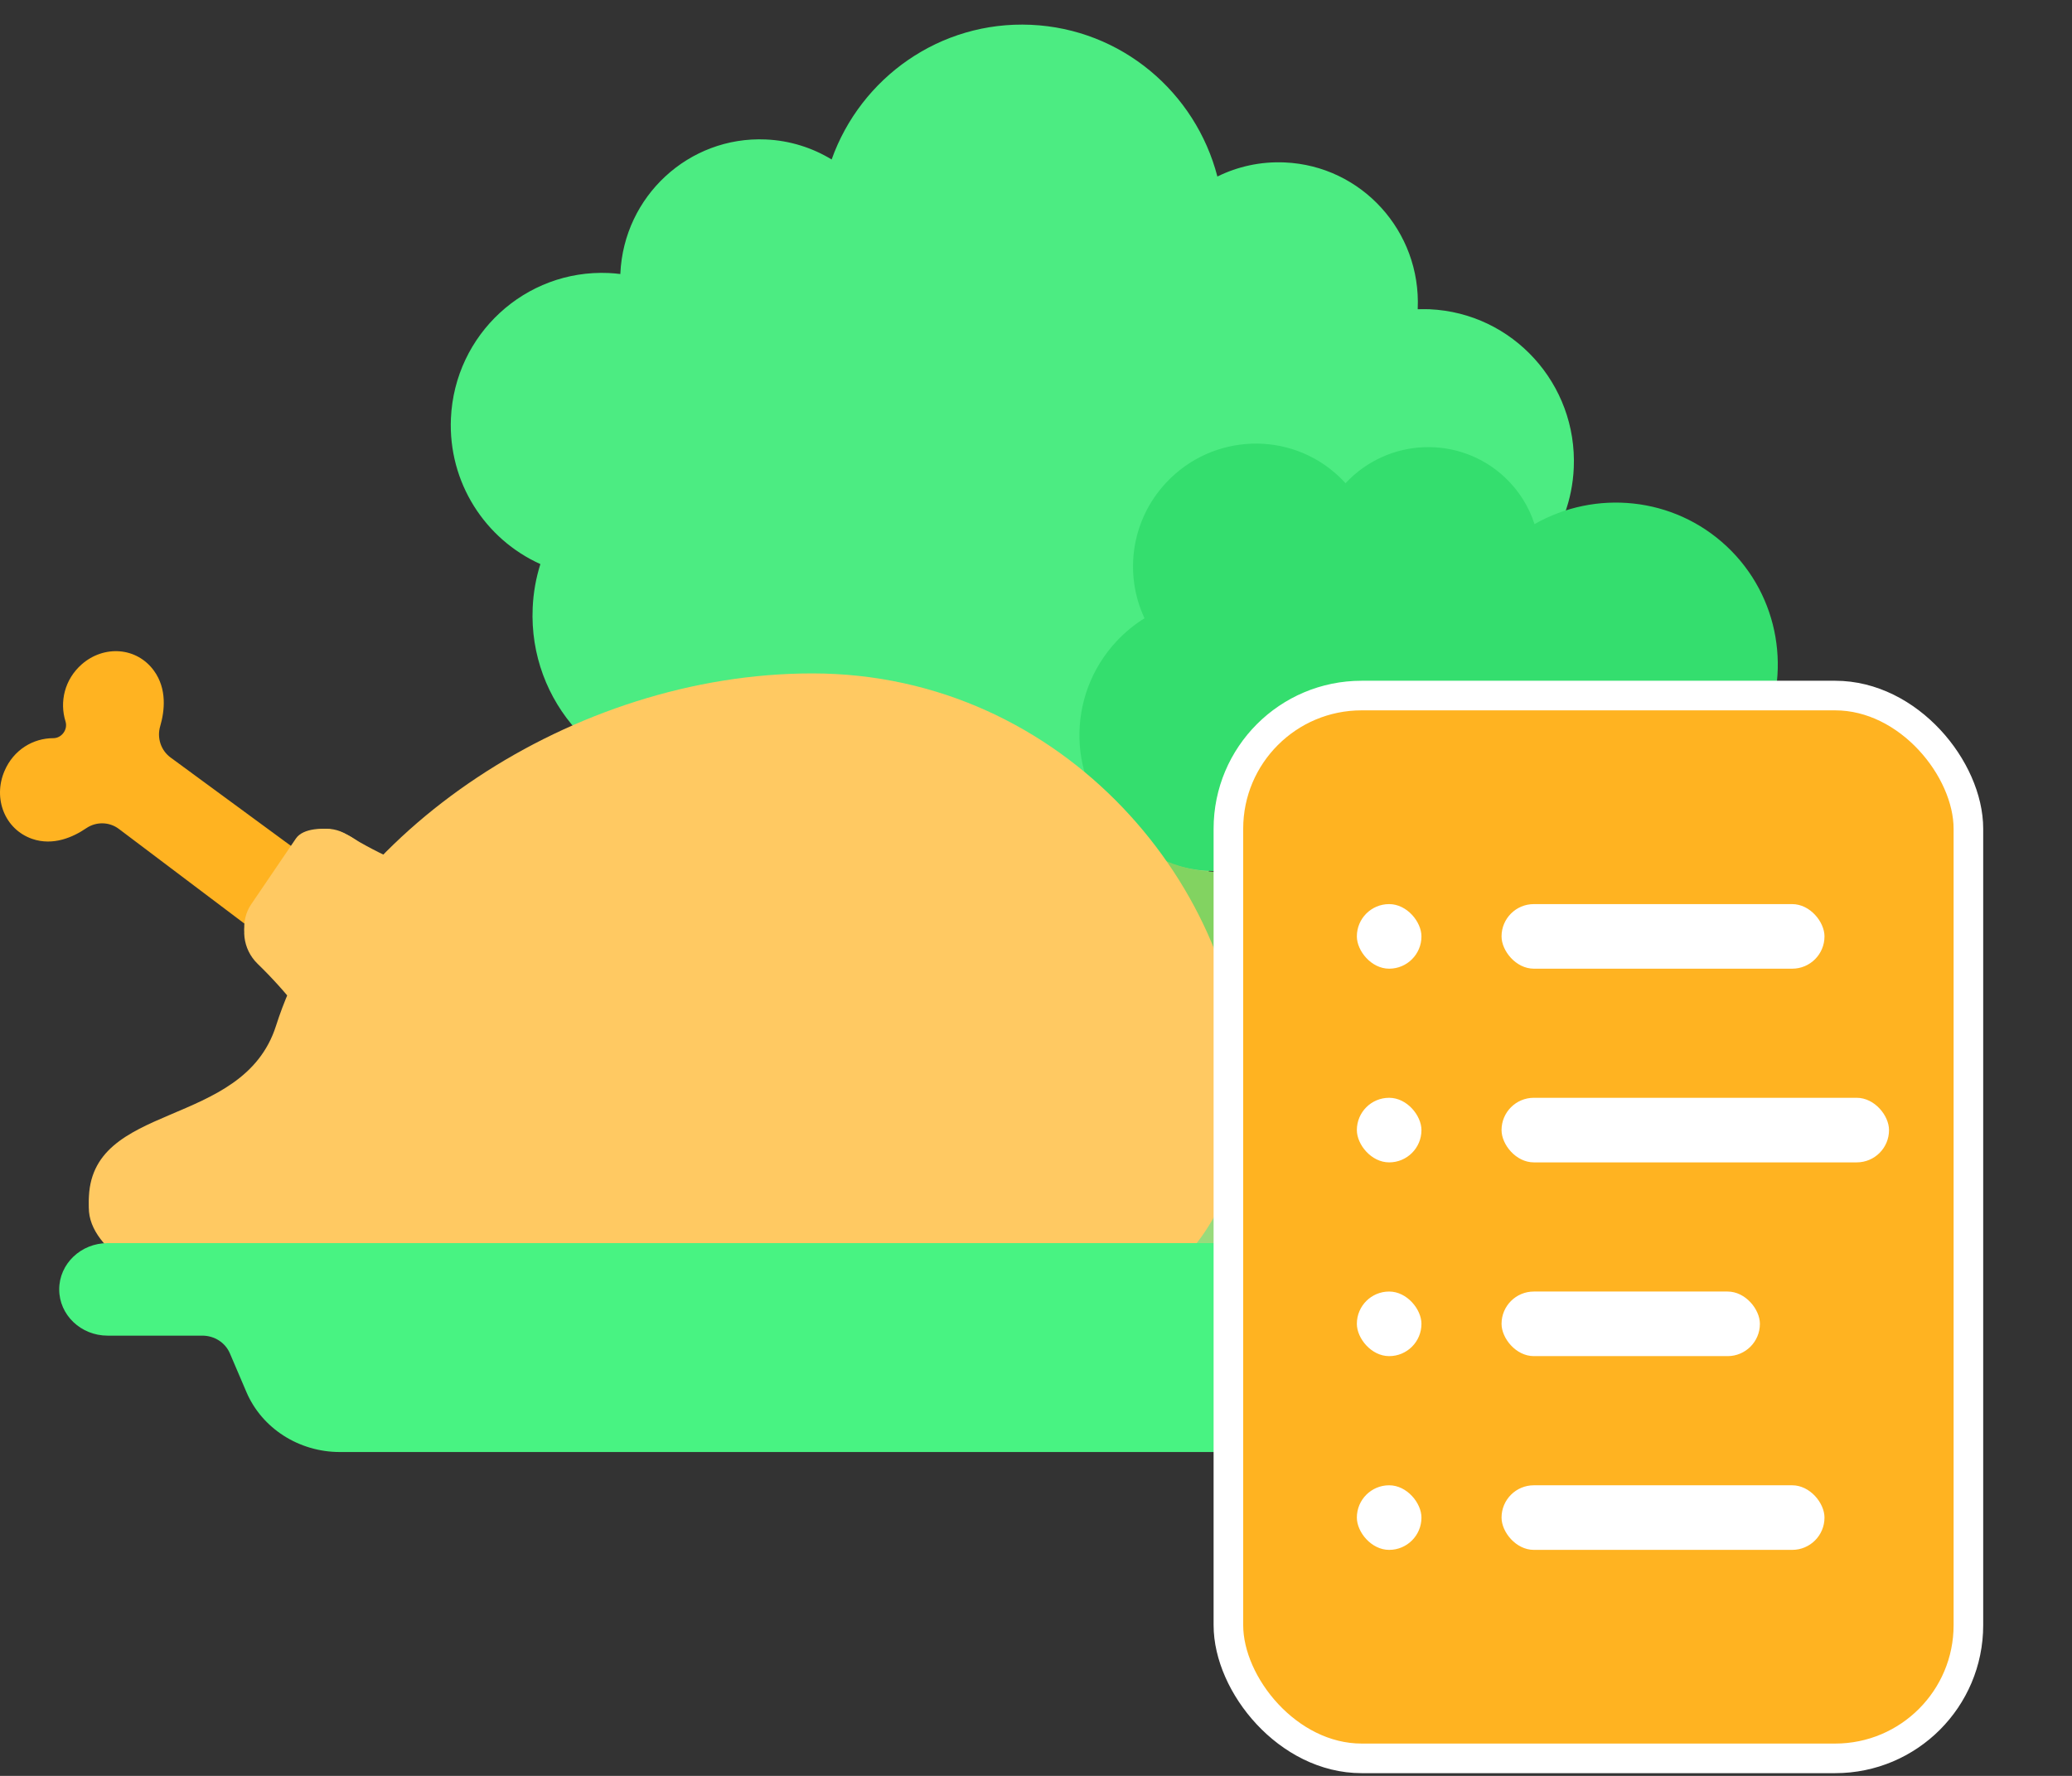 <svg width="35" height="30" viewBox="0 0 35 30" fill="none" xmlns="http://www.w3.org/2000/svg">
<rect x="0" y="0" width="35" height="30" fill="#333333" stroke="none"/>
<path d="M26.584 7.905C26.646 6.487 25.555 5.287 24.147 5.224C24.08 5.222 24.014 5.222 23.948 5.224C23.948 5.221 23.948 5.219 23.948 5.216C24.006 3.908 23 2.801 21.702 2.744C21.294 2.726 20.906 2.813 20.564 2.982C20.196 1.562 18.945 0.487 17.413 0.419C15.88 0.351 14.54 1.312 14.048 2.694C13.722 2.496 13.343 2.374 12.936 2.356C11.637 2.299 10.537 3.313 10.479 4.621C10.479 4.623 10.479 4.626 10.479 4.629C10.414 4.621 10.348 4.615 10.281 4.612C8.872 4.55 7.68 5.649 7.617 7.067C7.569 8.154 8.198 9.111 9.128 9.529C9.054 9.763 9.009 10.011 8.998 10.268C8.927 11.858 10.15 13.203 11.729 13.273C12.565 13.31 13.333 12.982 13.881 12.429C14.412 13.522 15.504 14.297 16.797 14.354C18.09 14.411 19.247 13.736 19.872 12.694C20.369 13.293 21.105 13.688 21.941 13.724C23.519 13.794 24.856 12.562 24.926 10.972C24.938 10.715 24.915 10.464 24.862 10.224C25.825 9.89 26.536 8.992 26.584 7.905Z" fill="#4CEC82"/>
<path d="M19.934 12.683C19.526 13.359 18.889 13.879 18.135 14.142C17.725 14.775 17.273 15.521 16.973 16.163C16.893 16.332 16.647 16.322 16.583 16.145C16.339 15.48 15.955 14.697 15.603 14.03C14.875 13.702 14.287 13.128 13.939 12.418C13.617 12.74 13.218 12.985 12.775 13.125C13.496 14.781 14.312 17.308 14.569 20.64C14.601 21.056 14.941 21.383 15.358 21.401L17.728 21.506C18.146 21.524 18.513 21.229 18.582 20.817C19.131 17.521 20.167 15.075 21.032 13.49C20.603 13.311 20.227 13.033 19.934 12.683Z" fill="#98DB7C"/>
<path d="M15.551 13.987C14.837 13.667 14.26 13.108 13.918 12.417C13.602 12.731 13.211 12.969 12.775 13.105C12.868 13.315 12.961 13.539 13.055 13.778L16.172 15.232C15.978 14.809 15.759 14.378 15.551 13.987Z" fill="#82D361"/>
<path d="M30.838 18.611C31.62 17.779 31.584 16.474 30.757 15.697C30.718 15.66 30.677 15.625 30.636 15.592C30.637 15.591 30.639 15.589 30.641 15.587C31.362 14.819 31.329 13.616 30.567 12.9C30.327 12.675 30.045 12.525 29.747 12.448C30.268 11.389 30.068 10.076 29.169 9.231C28.269 8.386 26.947 8.269 25.921 8.854C25.827 8.562 25.659 8.289 25.42 8.064C24.657 7.348 23.454 7.39 22.733 8.158C22.731 8.159 22.73 8.161 22.728 8.163C22.693 8.124 22.656 8.085 22.616 8.048C21.79 7.271 20.485 7.317 19.703 8.149C19.103 8.787 18.985 9.701 19.333 10.444C19.165 10.549 19.008 10.676 18.866 10.827C17.989 11.761 18.029 13.223 18.956 14.094C19.447 14.555 20.088 14.757 20.712 14.707C20.463 15.653 20.723 16.699 21.482 17.412C22.241 18.125 23.301 18.32 24.23 18.012C24.219 18.639 24.461 19.266 24.952 19.727C25.878 20.598 27.34 20.547 28.217 19.613C28.359 19.462 28.477 19.297 28.571 19.123C29.334 19.424 30.239 19.249 30.838 18.611Z" fill="#34DE6E"/>
<path d="M24.275 18.04C23.671 18.238 23.01 18.221 22.412 17.986C21.83 18.157 21.162 18.376 20.642 18.61C20.505 18.671 20.36 18.536 20.413 18.394C20.614 17.861 20.791 17.181 20.925 16.589C20.654 16.007 20.596 15.348 20.756 14.733C20.39 14.761 20.018 14.7 19.674 14.553C19.246 15.942 18.418 17.913 16.827 20.081C16.628 20.352 16.664 20.729 16.909 20.96L18.3 22.267C18.546 22.497 18.925 22.51 19.183 22.294C21.247 20.571 23.163 19.622 24.522 19.108C24.354 18.774 24.271 18.407 24.275 18.04Z" fill="#98DB7C"/>
<path d="M20.916 16.536C20.648 15.966 20.589 15.322 20.743 14.721C20.386 14.747 20.022 14.687 19.685 14.541C19.631 14.718 19.571 14.904 19.503 15.099L20.642 17.621C20.746 17.262 20.838 16.884 20.916 16.536Z" fill="#82D361"/>
<path d="M4.663 17.327C4.102 19.093 1.5 18.588 1.5 20.287C1.5 21.838 6.169 22.8 7.687 22.88L14.012 23.001C18.064 23.001 21 21.868 21 18.465C21 15.062 18.004 11.376 13.721 11.376C9.676 11.376 5.696 14.077 4.663 17.327Z" fill="#FFC962"/>
<path d="M3.023 18.931C3.288 18.82 3.597 18.878 3.798 19.084C4.861 20.173 8.27 20.833 9.513 20.897L15.684 21.012C17.49 21.012 19.068 20.786 20.25 20.23C19.444 22.275 16.94 23 13.708 23L7.536 22.885C6.056 22.808 1.5 21.887 1.5 20.402C1.5 19.517 2.251 19.257 3.023 18.931Z" fill="#FFC962"/>
<path d="M2.601 11.331C2.824 11.639 2.781 12.011 2.706 12.268C2.648 12.465 2.718 12.677 2.882 12.797L5.686 14.856C6.027 15.107 6.102 15.591 5.853 15.936C5.603 16.28 5.125 16.353 4.786 16.098L2.008 14.003C1.846 13.881 1.625 13.877 1.457 13.991C1.237 14.141 0.9 14.294 0.543 14.171C0.076 14.008 -0.121 13.483 0.076 13.024C0.23 12.664 0.562 12.47 0.9 12.47C0.972 12.47 1.034 12.433 1.073 12.379C1.112 12.326 1.128 12.255 1.106 12.185C1.005 11.859 1.088 11.48 1.381 11.222C1.755 10.895 2.308 10.928 2.601 11.331Z" fill="#FFB321"/>
<path d="M13.202 21.484C12.015 23.195 9.666 23.504 7.955 22.174C7.15 21.548 6.661 20.695 6.354 19.681C5.946 18.335 5.348 17.249 4.35 16.28C4.098 16.035 4.051 15.642 4.243 15.366L5.006 14.265C5.197 13.989 5.566 13.919 5.862 14.1C7.034 14.818 8.191 15.097 9.527 15.106C10.533 15.112 11.448 15.351 12.253 15.977C13.964 17.307 14.389 19.772 13.202 21.484Z" fill="#FFC962"/>
<path d="M4.242 15.278L4.999 14.164C5.06 14.075 5.176 14.029 5.307 14.01C5.656 13.958 6.004 14.114 6.236 14.401C7.028 15.378 7.794 16.66 8.109 17.725C8.414 18.75 8.899 19.613 9.696 20.246C10.859 21.168 12.319 21.311 13.501 20.752C13.401 21 13.275 21.24 13.121 21.466C11.945 23.197 9.617 23.51 7.921 22.164C7.123 21.531 6.639 20.668 6.334 19.643C5.93 18.281 5.338 17.183 4.349 16.203C4.099 15.955 4.052 15.557 4.242 15.278Z" fill="#FFC962"/>
<path d="M1.818 21H29.423C29.875 21 30.241 21.35 30.241 21.782C30.241 22.213 29.875 22.563 29.423 22.563H27.823C27.619 22.563 27.435 22.681 27.358 22.862L27.078 23.517C26.816 24.129 26.192 24.529 25.5 24.529H5.741C5.049 24.529 4.425 24.129 4.163 23.517L3.883 22.862C3.806 22.681 3.622 22.563 3.418 22.563H1.818C1.366 22.563 1 22.213 1 21.782C1 21.35 1.366 21 1.818 21Z" fill="#48F382"/>
<rect x="20.75" y="11.75" width="12.5" height="17.954" rx="2.25" fill="#FFB321" stroke="white" stroke-width="0.5"/>
<rect x="22.92" y="18.545" width="1.091" height="1.091" rx="0.545" fill="white"/>
<rect x="22.92" y="15.273" width="1.091" height="1.091" rx="0.545" fill="white"/>
<rect x="22.92" y="21.818" width="1.091" height="1.091" rx="0.545" fill="white"/>
<rect x="22.92" y="25.091" width="1.091" height="1.091" rx="0.545" fill="white"/>
<rect x="25.364" y="18.545" width="6.545" height="1.091" rx="0.545" fill="white"/>
<rect x="25.364" y="15.273" width="5.455" height="1.091" rx="0.545" fill="white"/>
<rect x="25.364" y="21.818" width="4.364" height="1.091" rx="0.545" fill="white"/>
<rect x="25.364" y="25.091" width="5.455" height="1.091" rx="0.545" fill="white"/>
</svg>
